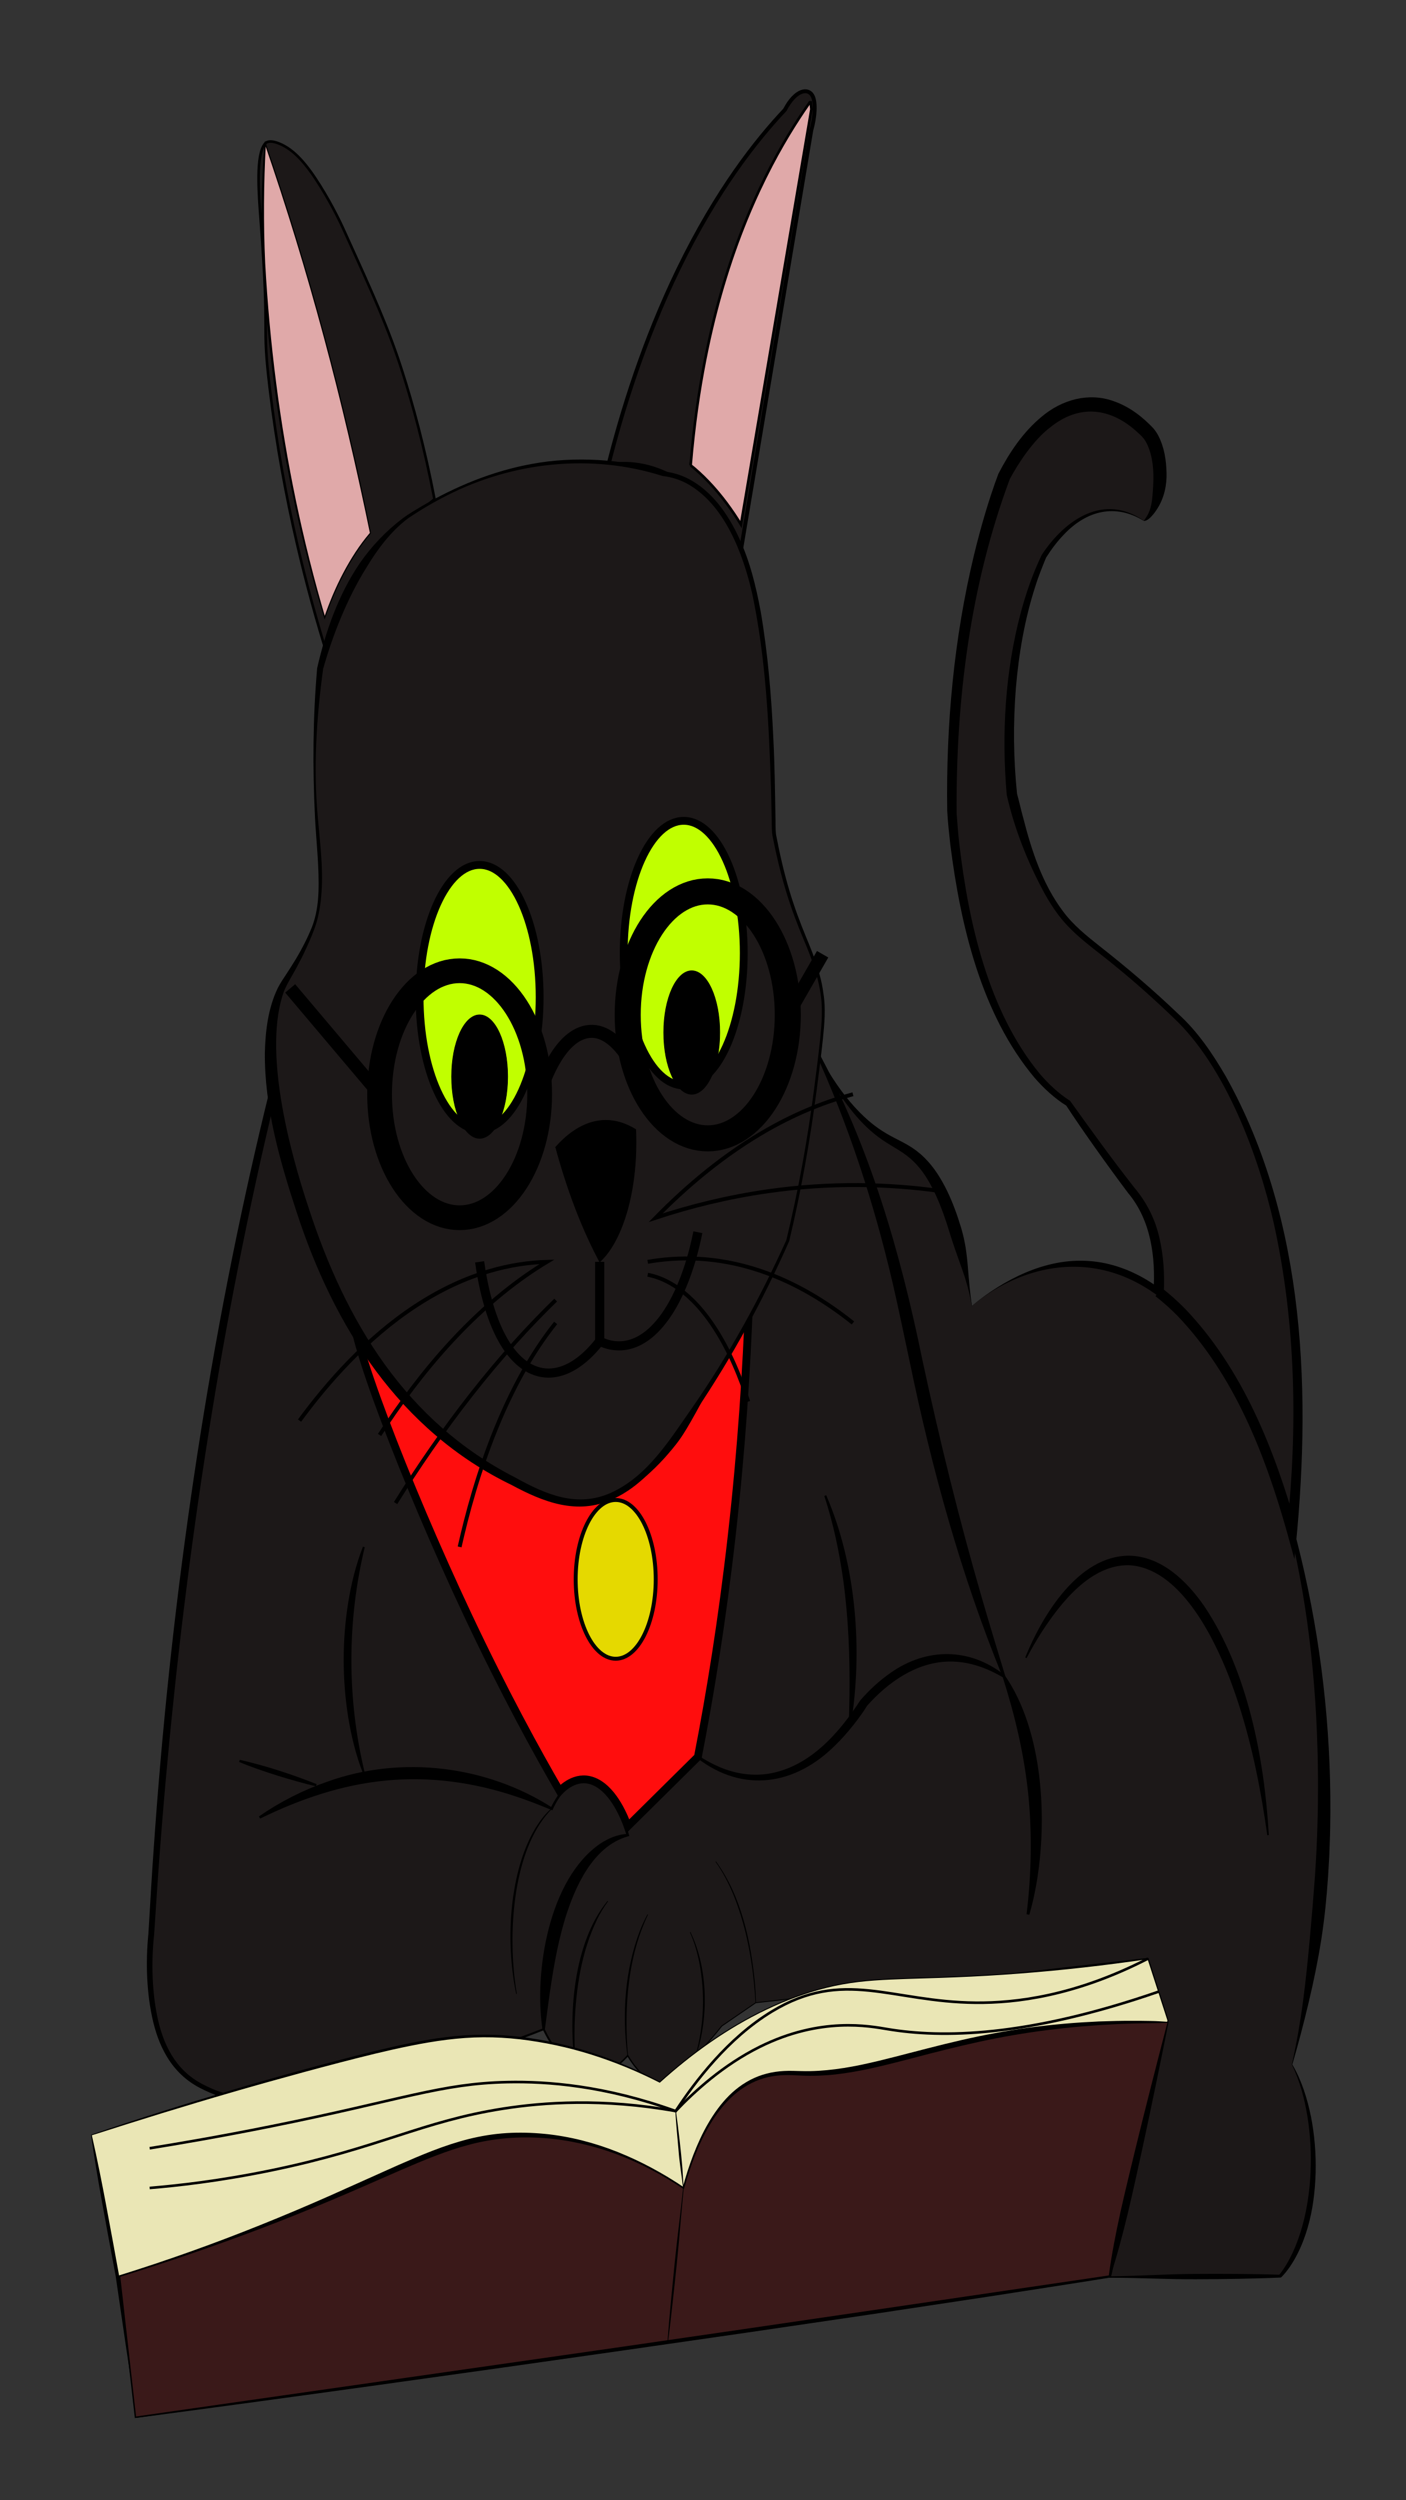 <?xml version="1.0" encoding="UTF-8"?>
<svg id="Capa_1" data-name="Capa 1" xmlns="http://www.w3.org/2000/svg" viewBox="0 0 1080 1920">
  <rect x="0" y="0" width="1080" height="1920" fill="#333333" stroke="none"/>
  <defs>
    <style>
      .cls-1, .cls-2, .cls-3, .cls-4, .cls-5, .cls-6, .cls-7, .cls-8, .cls-9, .cls-10, .cls-11, .cls-12, .cls-13 {
        stroke: #000;
        stroke-miterlimit: 10;
      }

      .cls-1, .cls-14 {
        fill: #e0a9a9;
      }

      .cls-1, .cls-6, .cls-12 {
        stroke-width: 2px;
      }

      .cls-2 {
        fill: #e5d900;
      }

      .cls-2, .cls-3, .cls-11 {
        stroke-width: 3px;
      }

      .cls-3, .cls-15, .cls-12 {
        fill: #1c1818;
      }

      .cls-4 {
        fill: #c1ff00;
      }

      .cls-4, .cls-5 {
        stroke-width: 6px;
      }

      .cls-5 {
        fill: #ff0d0d;
      }

      .cls-6, .cls-8, .cls-9, .cls-10, .cls-11, .cls-13 {
        fill: none;
      }

      .cls-16 {
        fill: #3a1919;
      }

      .cls-7 {
        stroke-width: .5px;
      }

      .cls-8 {
        stroke-width: 19px;
      }

      .cls-9 {
        stroke-width: 20px;
      }

      .cls-17 {
        fill: #eae6b5;
      }

      .cls-10 {
        stroke-width: 10px;
      }

      .cls-13 {
        stroke-width: 7px;
      }
    </style>
  </defs>
  <path class="cls-3" d="M467.27,357.3c10.2-40.43,26.94-95.34,53.97-150.95,29.4-60.48,59.82-98.84,81.66-122,8.18-15.64,17.96-17.17,21.28-10.67,2.58,5.04,1.89,16.12-1.03,26.47-18,107.39-35.99,214.79-53.99,322.18-8.14-14.29-23.28-37.18-45.68-52.03-23.97-15.89-44.84-15.01-56.22-13.01Z"/>
  <g>
    <path class="cls-15" d="M983.25,1747.91c2.12-2.21,20.26-21.99,24.59-67.73,3.3-34.8-2.66-71.31-15.37-94.83,8.52-33.04,25.96-111.16,24.59-216.74-1.19-92.09-16.12-160.23-24.59-193.04-10.78-39.15-32.56-105.23-70.71-152.4-79.27-98.03-162.08-31.42-175.23-20.32-10.56-66.81-25.35-94.98-36.89-108.37-16.01-18.57-28.94-14.5-52.26-40.64-14.12-15.82-24.35-34.35-30.74-47.41-3.58,28.73-8.51,60.81-15.37,94.83-3.97,19.68-8.13,37.74-12.3,54.19-18.95,33.09-33.46,61.69-43.04,81.28-18.76,38.39-24.9,55.17-39.96,74.51-3.42,4.39-18.33,23.19-39.96,33.87-5.61,2.77-31.02,14.47-67.63,0-28.8-11.38-48.22-32.53-79.93-67.73-17.6-19.54-41.1-48.1-67.63-88.05-9.36-20.78-20.59-49.81-30.74-88.05-7.66-28.88-12.86-56.05-16.44-78.99-16.54,66.12-33.16,142.17-48.12,228-28.34,162.61-42.29,311.91-49.19,433.49-1.06,9.47-3.67,38.33,3.07,67.73,9.13,39.77,31.98,49.26,43.04,54.19,62.98,28.02,238.88-40.93,255.15-47.41,3.53,7.4,15.37,30.29,33.82,33.87,14.83,2.88,26.11-8.25,30.74-13.55,10.91,18.31,20.15,20.3,24.59,20.32,7.56.04,14.36-6.75,27.67-20.32,8.49-8.66,15.31-16.84,19.98-22.74,8.71-5.97,17.42-11.93,26.13-17.9l301.27-33.87,15.37,47.41-44.3,197.1c43.46-.23,86.92-.45,130.38-.68Z"/>
    <path d="M982.79,1746.85c-.06-.03-.12-.02-.15,0l.18-.22.41-.5.79-1.02c.52-.69,1.02-1.4,1.52-2.11.99-1.43,1.91-2.91,2.81-4.4,1.78-3,3.38-6.1,4.85-9.27,2.89-6.35,5.25-12.96,7.12-19.7.94-3.37,1.76-6.78,2.49-10.2.69-3.44,1.35-6.88,1.85-10.36,1.06-6.94,1.73-13.95,2.03-20.98.63-14.06-.11-28.21-2.3-42.15-2.23-13.91-5.82-27.73-12.05-40.5h0s-.03-.05-.03-.05v-.06c1.8-7.97,3.39-15.98,4.83-24.01,1.39-8.04,2.65-16.1,3.73-24.18,2.17-16.16,3.75-32.37,5.26-48.54,1.46-16.19,2.81-32.36,4-48.55.49-8.1,1.02-16.2,1.32-24.32.42-8.11.55-16.23.78-24.34.15-4.06.09-8.12.13-12.18.01-4.06.1-8.12.06-12.18-.11-8.12-.14-16.25-.43-24.37-.47-16.24-1.28-32.48-2.61-48.69-1.32-16.21-3.05-32.39-5.29-48.51-2.24-16.12-5.01-32.17-8.29-48.13-1.7-7.96-3.45-15.93-5.48-23.79-2.11-7.86-4.33-15.71-6.75-23.49-4.81-15.57-10.28-30.94-16.53-45.99-6.26-15.04-13.41-29.72-21.69-43.74-8.26-14.01-17.62-27.37-28.29-39.53-5.34-6.07-10.99-11.85-17.04-17.14l-2.27-1.98-2.33-1.91c-1.53-1.3-3.15-2.48-4.72-3.72-3.23-2.36-6.48-4.7-9.9-6.77-3.39-2.1-6.86-4.07-10.45-5.8-3.58-1.74-7.22-3.34-10.97-4.65-7.47-2.68-15.24-4.51-23.14-5.4-15.79-1.81-32.11.17-47.45,5.43-15.36,5.21-29.74,13.54-42.21,24.05l-.1.08-.02-.13c-.86-4.9-1.81-9.79-3.15-14.61-.67-2.4-1.37-4.8-2.11-7.18-.74-2.38-1.61-4.74-2.41-7.1-3.36-9.42-6.7-18.72-9.56-28.08-1.42-4.68-2.93-9.33-4.6-13.9-.39-1.16-.81-2.29-1.27-3.42l-1.32-3.39c-.42-1.14-.94-2.23-1.41-3.34-.48-1.11-.93-2.24-1.43-3.33-2.01-4.38-4.2-8.65-6.64-12.73-2.48-4.06-5.19-7.88-8.37-11.33-3.13-3.47-6.66-6.46-10.6-9.14-3.93-2.68-8.3-5.09-12.6-7.84-4.3-2.74-8.47-5.8-12.29-9.19-3.84-3.38-7.38-7.04-10.71-10.84-6.63-7.63-12.42-15.88-17.66-24.4-5.23-8.54-9.91-17.38-14.18-26.39l1.03-.17c-1.67,12.53-3.49,25.04-5.45,37.53-1.96,12.49-4.06,24.95-6.32,37.39-4.5,24.88-9.77,49.62-15.9,74.16l-.02.07-.04.07c-10.62,18.69-20.8,37.62-30.55,56.77-4.87,9.58-9.64,19.21-14.29,28.89-4.67,9.68-9.2,19.42-13.81,29.14-4.62,9.71-9.35,19.42-15.09,28.61-5.73,9.17-12.4,17.8-20.06,25.47-7.65,7.67-16.19,14.53-25.73,19.82-4.73,2.69-9.87,4.81-15.13,6.25-5.27,1.47-10.69,2.34-16.14,2.68-10.91.67-21.9-.81-32.32-3.97-10.43-3.13-20.39-7.82-29.51-13.77-9.14-5.93-17.4-13.05-25.21-20.51-7.8-7.49-15.18-15.35-22.48-23.27-7.26-7.94-14.55-15.85-21.62-24.01-7.07-8.14-13.92-16.47-20.61-24.92-13.36-16.92-25.97-34.43-37.95-52.34l-.1-.15-.08-.17c-6.02-13.28-11.43-26.82-16.3-40.55-4.89-13.72-9.24-27.63-13.15-41.66-7.81-28.06-13.82-56.59-18.4-85.33l5.36.24c-5.33,21.7-10.5,43.45-15.42,65.25-4.9,21.8-9.58,43.66-14.03,65.56-8.94,43.79-17,87.77-24.18,131.89-7.21,44.11-13.64,88.36-19.25,132.7-1.46,11.08-2.74,22.18-4.11,33.27l-3.81,33.31c-2.4,22.22-4.69,44.46-6.74,66.72-2.11,22.25-3.98,44.53-5.69,66.82-1.76,22.3-3.12,44.56-4.65,67-1.18,11.04-1.57,22.13-1.12,33.2.23,5.53.68,11.05,1.34,16.54.69,5.49,1.65,10.93,2.85,16.32,1.23,5.36,2.84,10.62,4.88,15.7,2.08,5.06,4.61,9.92,7.72,14.39,3.12,4.45,6.78,8.51,10.97,11.95,4.18,3.46,8.87,6.28,13.84,8.62,1.24.59,2.5,1.16,3.78,1.73,1.27.55,2.5,1.07,3.78,1.56,2.56.92,5.16,1.76,7.83,2.37,5.32,1.29,10.8,2.07,16.31,2.51,11.03.86,22.18.45,33.25-.53,11.09-.98,22.13-2.61,33.1-4.58,10.98-1.99,21.9-4.33,32.75-6.95,21.71-5.23,43.19-11.46,64.47-18.29,21.27-6.85,42.37-14.28,63.18-22.43l.66-.26.3.64c3.01,6.33,6.59,12.42,10.91,17.91,4.33,5.46,9.49,10.42,15.74,13.44,1.57.73,3.18,1.35,4.84,1.81,1.67.43,3.37.73,5.09.83,3.44.21,6.91-.35,10.16-1.52,6.53-2.38,12.1-6.95,16.71-12.18l.49-.56.38.64c2.11,3.5,4.39,6.89,7.03,9.99,1.3,1.57,2.74,3,4.23,4.37,1.54,1.31,3.16,2.54,4.92,3.52,1.75.98,3.65,1.7,5.62,2.03,1.96.36,3.99.28,5.89-.29,1.91-.56,3.7-1.52,5.39-2.64,1.69-1.12,3.28-2.41,4.82-3.74,3.08-2.68,6-5.57,8.91-8.47,2.89-2.92,5.8-5.82,8.61-8.81,5.64-5.97,10.99-12.2,16.09-18.63l.03-.04.04-.03,26.14-17.89.07-.05h.08s150.63-16.97,150.63-16.97l150.61-17.11h0s.44-.05.44-.05l.14.42,15.21,47.46.03.1-.02.1-22.2,98.54-21.94,98.6-.53-.66c10.85-.13,21.68-.5,32.46-.95,10.78-.45,21.52-.8,32.31-.88,10.79-.07,21.58-.11,32.43,0,10.84.09,21.72.25,32.73.63ZM983.71,1748.98c-10.72.49-21.57.77-32.46.97-10.88.21-21.82.29-32.76.33-10.94.03-21.93-.21-32.88-.54-10.95-.34-21.85-.6-32.73-.61h-.68s.15-.66.15-.66l22.36-98.5,22.1-98.56v.2s-15.52-47.36-15.52-47.36l.58.37h0s-150.65,16.76-150.65,16.76l-150.63,16.9.15-.06-26.12,17.92.08-.07c-5.1,6.45-10.47,12.7-16.08,18.72-2.81,3.01-5.7,5.93-8.58,8.86-2.9,2.92-5.81,5.83-8.91,8.56-1.56,1.36-3.17,2.67-4.9,3.83-1.73,1.16-3.59,2.18-5.63,2.78-2.03.62-4.23.72-6.31.35-2.09-.34-4.1-1.1-5.93-2.11-1.84-1.01-3.52-2.27-5.11-3.62-1.54-1.4-3.02-2.87-4.35-4.46-2.7-3.15-5.04-6.58-7.18-10.11l.87.08c-4.66,5.34-10.33,10.07-17.12,12.59-3.38,1.24-7.02,1.85-10.64,1.64-1.81-.09-3.6-.4-5.35-.84-1.75-.47-3.44-1.11-5.07-1.87-6.54-3.12-11.85-8.2-16.29-13.74-4.44-5.58-8.09-11.74-11.18-18.14l.96.38c-20.81,8.27-41.89,15.81-63.15,22.84-21.27,6.99-42.75,13.38-64.49,18.78-21.75,5.35-43.76,9.9-66.14,12.11-11.18,1.08-22.47,1.59-33.76.81-5.64-.4-11.28-1.15-16.84-2.45-2.78-.62-5.52-1.47-8.23-2.42-1.34-.5-2.69-1.06-3.99-1.61-1.28-.56-2.57-1.13-3.86-1.73-5.16-2.38-10.17-5.32-14.63-8.96-4.48-3.62-8.42-7.91-11.75-12.59-3.32-4.7-6.02-9.79-8.24-15.05-2.18-5.28-3.88-10.74-5.21-16.26-1.27-5.52-2.3-11.09-3.05-16.7-.72-5.61-1.21-11.24-1.49-16.88-.54-11.28-.21-22.61.91-33.82,1.36-22.2,2.57-44.61,4.18-66.92,1.57-22.33,3.28-44.65,5.24-66.95,3.88-44.6,8.59-89.13,14.12-133.56,5.58-44.42,11.91-88.76,19.14-132.95,14.48-88.37,32.43-176.2,54.36-263.03l3.31-13.11,2.05,13.35c4.38,28.58,10.19,56.96,17.79,84.86,3.8,13.95,8.03,27.77,12.8,41.41,4.76,13.64,10.04,27.1,15.92,40.28l-.18-.32c11.83,17.89,24.25,35.39,37.41,52.32,6.59,8.46,13.34,16.79,20.31,24.93,6.95,8.14,14.18,16.1,21.37,24.08,7.22,7.95,14.5,15.82,22.16,23.28,7.67,7.44,15.73,14.47,24.59,20.33,8.84,5.87,18.5,10.5,28.64,13.63,10.12,3.16,20.77,4.66,31.33,4.09,10.55-.61,21.04-3.24,30.26-8.45,9.31-5.09,17.74-11.77,25.31-19.27,7.58-7.5,14.19-15.96,19.91-24.98,5.72-9.03,10.48-18.65,15.15-28.32,4.66-9.68,9.26-19.4,13.99-29.06,4.71-9.67,9.55-19.28,14.48-28.84,9.87-19.11,20.18-38,30.92-56.64l-.06.14c6.27-24.47,11.69-49.17,16.37-74,2.31-12.42,4.42-24.88,6.3-37.38,1.88-12.49,3.52-25.02,4.99-37.57l.21-1.78.82,1.61c4.5,8.86,9.44,17.5,15.04,25.68,5.57,8.19,11.79,15.93,18.73,22.89,3.48,3.46,7.1,6.75,10.98,9.67,3.85,2.95,7.94,5.51,12.22,7.83,4.26,2.34,8.79,4.44,13.28,7.07,4.51,2.6,8.82,5.86,12.58,9.58,3.76,3.71,7.09,7.86,9.95,12.21,2.87,4.35,5.36,8.88,7.62,13.5,4.47,9.26,7.88,18.86,10.8,28.55.68,2.43,1.37,4.87,1.91,7.34.53,2.47,1.01,4.95,1.44,7.44.76,4.99,1.34,10.02,1.73,15.05.46,5.02.77,10.04,1.29,15.02.53,4.97,1.07,9.93,1.91,14.84l-.12-.04c6.24-5.27,12.88-10.06,19.82-14.39,6.94-4.33,14.2-8.18,21.79-11.37,7.58-3.2,15.51-5.69,23.68-7.25,8.17-1.55,16.58-2.08,24.94-1.46,4.18.3,8.34.9,12.45,1.76,4.1.9,8.15,2.04,12.1,3.45,3.96,1.39,7.82,3.04,11.56,4.9,3.76,1.84,7.39,3.92,10.91,6.17,7.04,4.48,13.58,9.67,19.64,15.34,6.06,5.65,11.7,11.73,16.88,18.14,10.41,12.8,19.29,26.68,27.24,41.01,7.92,14.35,14.94,29.15,21.31,44.22,6.38,15.06,12.07,30.42,17.18,45.96,2.56,7.77,4.99,15.58,7.28,23.44,2.24,7.9,4.24,15.83,6.15,23.79,15.15,63.7,22.76,129.33,22.44,194.99l-.15,12.31c-.02,4.1-.25,8.2-.37,12.31l-.22,6.15-.11,3.08-.18,3.07-.72,12.29c-1.11,16.38-2.72,32.74-5.28,48.96-2.56,16.22-5.92,32.31-9.7,48.25-3.76,15.95-7.97,31.78-12.5,47.47v-.11s-.01,0-.01,0c3.61,6.14,6.48,12.72,8.81,19.48,2.35,6.75,4.12,13.7,5.55,20.71,2.75,14.05,3.92,28.4,3.57,42.74-.4,14.32-2.13,28.7-6.17,42.56-2.02,6.92-4.6,13.7-7.88,20.14-1.63,3.22-3.46,6.35-5.49,9.35-1,1.51-2.09,2.96-3.22,4.38-.57.71-1.15,1.41-1.77,2.08l-.93,1.01-.48.49-.27.27c-.18.18-.4.35-.61.48Z"/>
  </g>
  <g>
    <path class="cls-15" d="M890.02,992.23c.48-8.99.6-22.58-2.07-36.78-4.22-22.48-13-33.6-18.44-40.64-13.92-17.99-29.66-39.83-49.19-67.73-10.8-6.85-38.68-27.97-61.48-88.05-20.48-53.97-25.95-110.63-27.67-135.47-.4-31.05.66-79.73,9.22-135.47,8.75-56.96,21.71-97.7,30.74-121.92,6.81-13.15,26.02-46.72,55.33-54.19,26.58-6.77,47.01,11.59,55.33,20.32,5.84,6.56,9.45,19.83,9.22,33.87-.25,15.63-5.22,29.44-12.3,33.87-7.53-4.96-20.69-11.28-36.89-6.77-19.41,5.39-33.22,23.55-39.96,33.87-5.83,12.73-15.53,37.31-21.52,74.51-7.76,48.22-4.85,90.14-3.07,108.37,10.18,42.64,22,67.02,30.74,81.28,15.47,25.24,27.8,29.41,64.56,60.96,15.94,13.69,28.74,25.88,36.89,33.87,9.24,9.05,45.08,51.77,67.63,135.47,29.2,108.35,18.62,223.56,15.37,254-7.52-27.48-19.24-63.44-36.89-98.21-24.5-48.28-49.48-72.7-65.56-85.13"/>
    <path d="M886.04,992.01c1.74-26.62-1.91-54.91-19.55-75.93-15.69-20.9-35.09-48.09-47.43-67.02-9.26-5.83-17.28-13.3-24.38-21.42-40.96-48.81-56.84-117.05-64.7-178.96-.96-8.6-1.93-17.4-2.39-26.04-.96-65.99,5.15-132.37,20.62-196.63,5.12-20.95,11.07-41.78,18.64-62.06,8.5-16.45,18.94-32.12,33.47-44.11,15.35-12.86,35.79-18.75,55.16-11.77,12.02,4.21,21.83,11.73,30.32,20.69,1.55,1.84,2.95,3.82,4.02,5.95,4.48,8.76,6.03,18.64,6.24,28.33.31,9.57-1.84,19.25-6.98,27.42-1.26,2.05-2.69,4-4.31,5.78-1.64,1.72-3.48,3.57-5.97,3.89-22.03-13.7-44.08-8.04-61.4,10.17-5.26,5.42-9.83,11.5-13.87,17.91-2.38,5.8-5.86,14.31-8.03,21.34-8.38,25.64-12.95,52.44-15.21,79.29-2.09,26.87-1.86,53.98.95,80.78,1.04,3.57,3.2,12.99,4.75,18.53,6.47,25.24,14.74,50.69,30.57,71.71,7.79,10.54,18.04,18.73,28.3,26.85,20.85,16.4,41.12,33.6,60.27,51.97,14.9,13.52,26.31,30.48,36.36,47.73,62.23,111.11,66.13,246.92,52.78,370.8,0,0-5.65-20.58-5.65-20.58-16.88-59.82-40.53-120.47-84.05-166.08-5.34-5.41-11.01-10.51-17-15.17,0,0,4.87-6.3,4.87-6.3,6.29,4.89,12.21,10.23,17.8,15.89,44.53,46.58,68.84,108.45,86.06,169.56,0,0-7.8.63-7.8.63,8.35-78.4,7.04-158.65-10.07-235.82-11.85-52.26-37.05-119.88-76.52-157.29-14.26-13.72-29-26.95-44.34-39.46-15.26-12.81-32.48-23.84-44.61-40-4.06-5.36-7.61-11.1-10.86-16.98-12.79-23.67-22.84-48.97-28.79-75.2-4.04-46.78-1.3-94.45,10.77-139.92,4.11-15.21,9.28-30.2,16.14-44.42,17.89-27.11,47.76-47.68,78.56-26.11,0,0-.12,0-.12,0,1.22-2.01,2.46-3.5,3.43-5.55,2.74-5.75,3.11-12.37,3.54-18.58.71-10.3.61-20.95-2.86-30.75-1.04-3.01-2.32-5.69-4.14-8.19-1.7-2.1-3.77-3.91-5.78-5.74-20.48-18.33-44.13-20.69-65.98-3.1-12.91,9.71-24.7,27.6-31.22,39.85-30.39,81.52-41.45,169.69-40.85,256.47.54,7.82,1.2,15.8,2.06,23.58,7.11,60.52,22.25,128.43,61.64,176.42,6.87,8.04,14.63,15.37,23.47,21,16.16,22.58,32.42,45.1,49.53,66.88,9.2,10.87,15.85,24.09,19,38.02,3.29,13.89,4.08,28.14,3.48,42.21,0,0-7.95-.43-7.95-.43h0Z"/>
  </g>
  <path d="M184.19,1351.41c20.14,4.61,39.83,11.05,59.02,18.67,0,0-.51,1.62-.51,1.62-5.06-1.12-10.05-2.45-15.02-3.84-9.94-2.79-19.79-5.86-29.53-9.28-4.87-1.71-9.71-3.52-14.48-5.55l.51-1.62h0Z"/>
  <path class="cls-5" d="M271.79,1005.42c-5.92,14.29,39.93,133.64,87.41,234.5,28.28,60.07,53.36,105.56,70.71,135.47,3.33-3.43,14.09-13.37,27.67-6.77,14.32,6.95,22.38,27.73,24.59,33.87,17.97-17.78,35.94-35.56,53.91-53.34,9.2-47.13,18.57-104.16,26.02-170.18,7.61-67.41,11.46-128.65,13.32-180.59-5.23,10.72-12.98,26.42-22.54,45.13-23.76,46.5-30.42,56.24-33.82,60.96,0,0-14.92,20.74-33.82,33.87-19.01,13.2-52.03,23.22-104.52-13.55-69.83-48.91-103.92-131.45-108.93-119.36Z"/>
  <ellipse class="cls-2" cx="472.94" cy="1212.83" rx="30.74" ry="60.96"/>
  <path d="M788.55,1470c3.69-30.72,4.38-61.65,1.27-92.34-3.17-30.69-10.21-60.36-19.62-89.85,0,0,.35.4.35.4-8.62-5.12-17.85-9.08-27.45-10.99-4.8-.93-9.65-1.39-14.49-1.27-24.84.57-46.49,15.87-62.55,33.93-5.31,8.7-15.28,21.45-24.09,29.98-30.68,30.96-71,37.55-106.49,10.14,0,0,1.22-1.72,1.22-1.72,5.28,3.5,10.85,6.52,16.64,8.93,11.49,4.8,24.13,6.78,36.46,4.95,31.53-4.88,54.38-30.73,70.95-56.32,6.85-7.96,14.68-15.19,23.41-21.28,27.73-19.49,60.92-19.36,87.6,1.9,29.61,42.59,33.08,111.19,24.19,161.02-1.37,7.73-3.11,15.4-5.3,22.94,0,0-2.07-.42-2.07-.42h0Z"/>
  <path d="M627.61,805.95c40.4,73.91,64.05,155.98,80.86,238.17,13.19,61.38,28.14,122.34,45.65,182.64,5.81,20.11,11.91,40.15,18.03,60.21l-2.02.72c-31.78-77.79-54.26-159.32-71.25-241.51-3.86-18.05-9.17-43.64-13.3-61.36-14.31-61.03-33.71-120.82-59.88-177.91,0,0,1.92-.96,1.92-.96h0Z"/>
  <path d="M634.62,1148.2c23.15,53.44,28.25,119.27,18.92,176.47,0,0-1.54-.16-1.54-.16.2-7.45.41-14.87.51-22.29.37-29.58-.74-59.24-4.75-88.56-3.1-21.99-7.61-43.75-14.58-64.89,0,0,1.44-.57,1.44-.57h0Z"/>
  <path d="M497.76,1470.33c-13.99,29.16-17.43,62.41-16.28,94.42.18,4.61.51,9.21.94,13.81l-.5.06c-4.2-32.04-1.95-65.53,9.56-95.9,1.7-4.31,3.63-8.54,5.84-12.62l.44.23h0Z"/>
  <path d="M550,1429.42c19.54,26.92,26.88,61.66,29.97,94.25.38,4.75.65,9.5.82,14.26,0,0-.5.02-.5.02-.26-4.74-.61-9.48-1.08-14.21-2.29-23.58-7.01-47.13-16.02-69.1-3.67-8.73-8.03-17.23-13.59-24.92,0,0,.4-.3.4-.3h0Z"/>
  <path d="M416.67,1558.27c-6.57-44.26,4.99-115.39,44.29-142.42,6.27-4.14,13.5-7.28,21.09-7.53,0,0-.81,1.15-.81,1.15-2.8-11.41-6.69-22.86-13.57-32.47-7.35-10.35-18.5-15.01-29.28-6.35-6.29,5.06-10.81,12.19-14.11,19.52-9.38-3.85-18.76-7.63-28.32-10.72-31.9-10.71-65.93-15.43-99.47-12.12-33.87,3.17-66.07,14.25-96.68,29.2,0,0-.95-1.62-.95-1.62,16.2-11.25,34.05-20.32,52.89-26.83,56.59-20.28,121.93-12.32,172.43,20.04,0,0-1.28.43-1.28.43,5.79-11.96,16.57-27.41,31.86-23.71,10.09,2.96,16.19,12.59,20.53,21.5,3.65,7.54,5.95,15.56,8.08,23.6,0,0-1.11.27-1.11.27-27.04,7.7-40.8,39.06-48.42,63.91-6.11,20.45-9.49,41.55-12.43,62.68,0,0-2.87,21.48-2.87,21.48h-1.88Z"/>
  <path d="M441.95,1588.59c-5.79-39.92-1.74-96.66,24.76-128.84,0,0,.39.32.39.32-3.33,4.45-6.19,9.23-8.6,14.23-12.08,25.08-16.2,53.25-17.13,80.86-.28,11.13.09,22.28,1.08,33.37,0,0-.5.06-.5.06h0Z"/>
  <path d="M530.37,1483.65c13.57,27.9,14.12,65.83,4.3,95.01,0,0-.48-.16-.48-.16,6.71-23.16,7.5-48.02,2.91-71.66-1.61-7.87-3.82-15.67-7.18-22.98,0,0,.45-.22.45-.22h0Z"/>
  <path d="M423.92,1389.12c-28.11,28.3-32.71,85.44-29.29,123.47.53,6.2,1.33,12.38,2.37,18.53,0,0-.49.1-.49.1-2.57-12.24-3.92-24.72-4.3-37.23-.45-12.52.28-25.06,1.95-37.48,2.74-18.54,7.7-37.15,17.51-53.28,3.34-5.3,7.12-10.42,11.93-14.49,0,0,.33.38.33.38h0Z"/>
  <path d="M787.51,1272.81c13.02-32.07,40.62-78.08,79.7-78.17,24.98.41,44.46,19.49,57.79,38.74,33.27,49.51,46.26,117.1,49.62,175.81,0,0-1.17.11-1.17.11-4.78-33.98-11.33-67.57-21.79-100.09-2.22-6.9-4.94-14.62-7.52-21.38-12.42-31.8-38.35-83.99-77.07-85.88-29.48-.43-52.43,29-67.09,51.61-4.08,6.4-7.89,12.99-11.4,19.73,0,0-1.07-.49-1.07-.49h0Z"/>
  <g>
    <path class="cls-17" d="M70.23,1639.54l19.98,108.37,15.15,108.37c249.17-35.9,498.34-71.8,747.51-107.7l44.3-197.1-15.37-47.41c-57.81,8.52-105.21,11.98-138.34,13.55-60.39,2.86-85.97.02-126.04,13.55-47.75,16.12-85.71,45.21-110.67,67.73-25.6-13.28-62.61-28.68-107.6-33.87-41.81-4.82-74.76,1-147.56,20.32-48.95,12.99-110.31,30.61-181.37,54.19Z"/>
    <path d="M70.56,1639.74c4.14,18.43,7.71,36.23,11.04,54.07,3.33,17.83,6.64,35.65,9.85,53.52l3.69,27.21,3.61,27.22,3.53,27.23,3.45,27.24-.44-.33h0c62.19-9.7,124.41-19.16,186.66-28.44l93.39-13.82,93.41-13.63,93.44-13.45,93.48-13.2,93.53-12.82,46.79-6.22,23.4-3.1,23.41-3.01-.32.3h0s44.3-197.1,44.3-197.1v.2s-15.36-47.41-15.36-47.41l.42.26c-32.74,4.81-65.64,8.55-98.64,11.08-16.5,1.28-33.02,2.23-49.55,2.9-16.53.7-33.08.97-49.59,1.72-8.26.39-16.51.91-24.71,1.89-8.2.98-16.34,2.43-24.35,4.41-16.03,3.97-31.58,9.79-46.48,16.91-29.84,14.26-56.99,33.71-81.51,55.83h0s-.2.18-.2.18l-.24-.12c-16.79-8.55-34.25-15.77-52.19-21.43-17.94-5.67-36.41-9.6-55.08-11.8-9.34-1.06-18.73-1.63-28.11-1.56-9.39.06-18.76.76-28.09,1.93-9.33,1.15-18.6,2.78-27.82,4.63-9.23,1.82-18.41,3.96-27.57,6.14-18.31,4.45-36.54,9.27-54.75,14.19-18.19,4.97-36.36,9.99-54.47,15.26-18.12,5.24-36.17,10.69-54.2,16.2-9.01,2.77-18.01,5.58-27,8.42l-13.47,4.3c-4.4,1.43-8.79,2.8-13.25,4.19ZM69.9,1639.35c4.5-1.56,9.07-3.14,13.63-4.66l13.44-4.43c8.97-2.93,17.94-5.83,26.93-8.68,17.98-5.72,36.03-11.19,54.12-16.55,36.19-10.68,72.56-20.75,109.21-29.81,9.18-2.2,18.37-4.36,27.64-6.21,9.26-1.87,18.57-3.56,27.98-4.67,9.39-1.15,18.86-1.83,28.33-1.87,9.47-.05,18.95.55,28.35,1.65,18.8,2.24,37.33,6.44,55.32,12.25,18,5.81,35.38,13.41,52.09,22.19l-.44.06h0c24.56-22.16,51.78-41.65,81.7-55.95,14.94-7.13,30.54-12.97,46.63-16.96,8.04-1.99,16.22-3.44,24.45-4.43,8.23-.98,16.5-1.51,24.76-1.9,16.54-.75,33.08-1.01,49.6-1.72,16.52-.67,33.04-1.62,49.53-2.9,32.98-2.53,65.86-6.26,98.59-11.07l.32-.05.1.31,15.37,47.41.03.1-.02.1-44.3,197.1h0s-.05.26-.05.26l-.27.04-23.31,3.72-23.32,3.64-46.65,7.24-93.35,14.1-93.4,13.73-93.44,13.47-93.46,13.29-93.49,13.1c-62.34,8.66-124.7,17.16-187.1,25.41h0s-.38.06-.38.06l-.06-.39-4.15-27.14-4.07-27.14-7.93-54.32c-3.42-18.13-6.75-36.3-10.06-54.48-3.31-18.16-6.37-36.35-8.87-53.92Z"/>
  </g>
  <path class="cls-12" d="M333.75,383.31c-7.86-40.93-16.95-73.58-24.6-97.55-10.78-33.81-22.41-59.39-45.68-110.55-1.01-2.23-7.54-16.46-17.57-32.52-10.36-16.58-19.94-27.9-31.62-32.52-7.61-3.01-9.9-.72-10.54,0-7.51,8.34-4.97,39.21-3.51,58.53,7.27,96.39.51,75.74,7.03,130.06,10.45,87.1,30.13,159.27,43.62,202.58,9.22-21.23,22.5-47.5,40.7-72.51,15.38-21.13,30.09-35.6,42.16-45.52Z"/>
  <g>
    <path class="cls-15" d="M605.13,952.64c6.83-28.48,15.14-68.48,21.52-118.4,4.59-35.96,6.89-53.94,5.24-67.77-4.6-38.43-21.93-49.57-35.98-119.18,0,0,0-.02,0-.05-.73-3.74-1.32-6.68-1.33-6.74-1.01-5,1.08-129.86-18.38-198.67-3.41-12.05-10.84-34.27-24.6-52.03-16.4-21.17-33.4-25.16-42.16-26.01-22.85-6.89-51.17-11.64-83.51-8.61-46.93,4.4-85.58,23.61-113.25,41.9-10.08,7.4-26.52,22.25-42.16,51.25-12.85,23.81-20.35,48.22-24.6,65.03-4.96,43.88-4.76,79.16-3.51,104.05,1.8,35.94,8.77,71.11-3.09,98.41-6.83,15.73-11.25,22.74-11.25,22.74-8.59,15.47-12.76,18.74-16.42,33.35-14.15,56.55,15.09,140.85,24.59,168.25,47.07,135.7,121.03,176.75,150.63,193.18,28.97,16.08,56.46,30.59,89.15,12.46,23.02-12.77,39.04-36.4,64.56-74.78,28.25-42.47,49.54-84.95,64.56-118.4Z"/>
    <path d="M604.03,952.27c9.17-38.09,16.26-76.85,21.27-115.73,1.66-12.99,3.39-25.99,4.73-39,.94-9.72,1.8-19.49.92-29.21-1.55-16.29-7.18-31.69-13.57-46.67-5.07-12.09-9.74-24.43-13.54-37.02-4.29-14.14-7.66-28.58-10.52-43.07-.71-4.91-.4-10.03-.62-14.98,0,0-.43-19.64-.43-19.64-1.59-50.56-3.99-101.51-14.47-151.1-7.1-30.82-21.31-68.95-50.53-84.71-5.71-3.02-11.95-4.91-18.35-5.61-54.46-17.36-114.86-10.97-165.6,14.95-10.32,5.2-20.31,11.1-29.88,17.57-13.44,10.11-23.6,23.91-32.19,38.14-14.62,23.45-25.8,51.79-33.04,77.46-5.17,37.68-7.56,76.01-4.1,113.97,1.64,19.03,4.19,38.1,2.89,57.28-.65,9.58-2.11,19.21-5.47,28.33-2.47,6.74-5.51,13.36-8.59,19.84-.83,1.71-2.43,4.9-3.42,6.57-2.92,6.26-8.46,14.42-11.36,21.47-16.31,44.93,3.9,121.38,18.84,166.24,28.42,87.53,74.65,164.4,158.95,207.36,23.37,12.98,47.43,23.42,73.61,11.52,28.2-12.96,44.89-40.66,62.18-65.25,28.11-40.45,52-83.85,72.29-128.69h0ZM606.24,953.02c-20.06,45.33-43.74,88.9-71.43,129.99-17.58,25.7-34.95,55.2-64.61,68.47-27.09,12.16-52.92,1.96-77.29-11.16-85.93-41.52-136.5-121.61-165.17-209.88-12.92-39.36-24.61-80.2-24.29-122.04.43-16.86,2.48-34.19,9.88-49.56,1.96-3.87,4.34-7.35,6.6-10.77,2.62-3.92,5.05-7.92,7.53-11.91,4.52-7.58,8.62-15.57,11.96-23.75,3.51-8.72,4.88-18.3,5.23-27.66.63-19.01-1.72-37.99-2.68-57-1.91-38.21-1.66-76.5,1.64-114.64,6.44-28.16,16.23-56.11,32.51-80.25,9.28-13.46,20.7-25.41,33.72-35.2,4.31-3.16,9.14-5.92,13.69-8.68,26.27-15.45,54.9-27.26,84.96-32.71,33.1-6.19,70.18-3.7,101.1,5.75,6.77.63,13.38,2.65,19.4,5.75,17.98,9.43,30.1,26.94,38.5,44.92,8.46,17.88,13.19,37.48,16.82,56.86,5.54,32.36,8.25,65.24,9.74,97.97.99,18.88,1.26,39.98,1.59,59,.17,4.84-.11,9.67.48,14.46,2.76,14.43,6.01,28.82,10.22,42.88,3.72,12.52,8.29,24.75,13.3,36.85,5.66,13.63,11.05,27.69,12.9,42.46,1.84,11.44.71,23.14-.42,34.56-1.38,13.06-3.09,26.05-4.76,39.06-5.12,39.1-11.97,77.83-21.13,116.22h0Z"/>
  </g>
  <g>
    <path class="cls-16" d="M897.17,1553c-61.09-1.54-108.62,5.26-141.41,12.04-60.91,12.59-98.51,28.93-141.41,27.09-14.75-.63-45.7-3.3-70.71,40.64-9.27,16.29-15.15,34.46-18.69,47.41-25.83-17.28-68.95-40.53-122.72-40.64-53.68-.11-85.15,22.84-178.3,60.96-30.6,12.53-76.05,30.04-132.19,47.41,4.1,36.12,8.2,72.25,12.3,108.37,136.32-19.6,272.64-39.21,408.97-58.81,113.09-16.52,226.17-33.04,339.26-49.56,14.97-64.97,29.94-129.94,44.9-194.91Z"/>
    <path d="M896.69,1553.38l-6.42.2-6.37.09c-4.42.07-8.84.08-13.25.24-8.83.2-17.66.7-26.47,1.24-17.62,1.17-35.19,3-52.64,5.58-8.72,1.32-17.42,2.79-26.08,4.47-8.66,1.67-17.28,3.57-25.87,5.58-8.6,2-17.16,4.14-25.72,6.35-8.56,2.21-17.1,4.51-25.7,6.67-8.6,2.16-17.23,4.26-25.97,5.99-8.74,1.69-17.57,3.1-26.5,3.77-4.46.33-8.93.51-13.41.51-4.47,0-8.98-.3-13.33-.49-4.36-.17-8.7-.09-13,.45-4.29.52-8.51,1.54-12.58,2.98-8.13,2.95-15.55,7.78-21.85,13.81-3.16,3.01-6.06,6.3-8.74,9.77-2.69,3.46-5.17,7.1-7.4,10.89-9.05,15.12-15.11,31.89-19.82,48.88l-.23.82-.71-.47c-7.99-5.31-16.22-10.26-24.72-14.71-8.51-4.41-17.25-8.38-26.23-11.73-17.95-6.65-36.75-11-55.78-12.4-19.02-1.39-38.19.04-56.57,4.86-4.6,1.19-9.16,2.54-13.69,4.03-4.52,1.51-9,3.14-13.47,4.84-8.93,3.41-17.75,7.16-26.56,10.98-17.61,7.65-35.18,15.52-52.93,22.95-17.73,7.48-35.59,14.67-53.58,21.52-35.98,13.67-72.41,26.11-109.17,37.46l.43-.66,12.22,108.38-.62-.48,374.19-53.64,93.52-13.59,93.51-13.7,186.99-27.52h0s-.51.47-.51.47c2.22-16.54,5.41-32.6,8.91-48.64,1.75-8.01,3.67-16.02,5.57-24.02l5.8-24.05c3.92-16.05,7.94-32.16,12.08-48.41,4.12-16.25,8.33-32.63,12.66-49.28ZM897.66,1552.62c-3.15,15.83-6.43,31.94-9.79,48.18-3.35,16.23-6.81,32.61-10.37,49.05l-5.43,24.68c-1.85,8.23-3.67,16.47-5.66,24.7-3.98,16.45-8.28,32.88-13.54,48.82l-.15.44-.37.03h0s-374.09,54.32-374.09,54.32l-374.14,53.98-.55.08-.06-.56-12.37-108.36-.06-.51.49-.15c36.7-11.43,72.93-24.38,108.58-38.72,17.83-7.16,35.53-14.63,53.1-22.4l52.64-23.58c17.63-7.69,35.47-15.35,54.39-20.08,9.44-2.34,19.11-3.88,28.82-4.5,9.71-.6,19.44-.34,29.09.59,19.31,1.88,38.23,6.76,56.16,13.9,8.96,3.59,17.73,7.65,26.21,12.23,8.51,4.53,16.76,9.54,24.75,14.91l-.94.35c2.33-8.56,5.01-17.02,8.22-25.3,3.22-8.27,6.88-16.4,11.37-24.09,4.46-7.7,9.7-15.02,16.05-21.37,6.34-6.34,13.95-11.55,22.41-14.82,4.24-1.6,8.65-2.76,13.13-3.41,4.48-.67,9.02-.85,13.49-.76,4.5.1,8.82.3,13.21.21,4.37-.09,8.75-.36,13.1-.78,17.45-1.65,34.61-5.78,51.72-10.14,17.11-4.41,34.24-8.98,51.54-12.95,17.3-3.93,34.78-7.25,52.38-9.6,8.8-1.18,17.62-2.15,26.46-2.94,8.84-.79,17.7-1.31,26.56-1.74,8.86-.31,17.73-.56,26.59-.51,4.43-.04,8.86.07,13.29.13,2.15.02,4.6.13,6.9.26l6.85.43Z"/>
  </g>
  <path class="cls-6" d="M114.95,1680.18c20.46-1.68,53.29-5.22,93.62-13.55,83.34-17.21,115.47-37.67,178.3-47.41,30.22-4.69,75.63-8.14,132.12,1.94,14.31-15,36.46-35.36,64.63-49.35,47-23.34,84.41-15.86,98.37-13.55,41.4,6.86,106.4,6.3,208.04-28.84"/>
  <path class="cls-6" d="M114.95,1649.7c20.74-3.32,53.45-8.85,93.62-16.93,100.6-20.25,129.94-32.81,181.37-33.87,30.01-.61,74.41,2.54,129.05,22.25,15.08-22.89,40.21-56.04,73.85-76.44,55.19-33.47,91.51-7.31,156.78-6.77,30.25.25,75.77-4.93,132.19-33.87"/>
  <path d="M519.24,1621.13c1.94,14.56,3.75,29.58,4.97,44.22.31,4.94.5,9.89,1,14.81-1.29,13.09-2.83,30.99-3.97,44.09-1.51,16.38-4.31,42.28-6.19,58.63-.6,4.88-1.16,9.76-1.79,14.63,0,0-.5-.05-.5-.05.36-4.9.8-9.79,1.2-14.69,1.45-16.39,3.94-42.32,5.76-58.67,1.52-13.04,3.64-30.87,4.99-43.93-1.13-9.54-2.83-19.62-3.54-29.41-.37-3.65-1.04-11.11-1.33-14.77-.43-4.93-.79-9.86-1.11-14.8l.5-.05h0Z"/>
  <ellipse class="cls-4" cx="368.42" cy="765.79" rx="46.11" ry="101.6"/>
  <ellipse class="cls-4" cx="525.2" cy="731.93" rx="46.11" ry="101.6"/>
  <ellipse class="cls-7" cx="368.42" cy="826.75" rx="21.52" ry="47.41"/>
  <ellipse class="cls-7" cx="531.35" cy="792.89" rx="21.52" ry="47.41"/>
  <ellipse class="cls-8" cx="353.05" cy="840.3" rx="61.48" ry="94.83"/>
  <ellipse class="cls-9" cx="543.65" cy="779.34" rx="61.48" ry="94.83"/>
  <path class="cls-10" d="M414.53,840.3c1.65-5.52,12.69-41.13,33.82-47.41,25.09-7.46,41.76,33.17,43.04,36.4"/>
  <line class="cls-10" x1="291.57" y1="840.3" x2="222.9" y2="759.02"/>
  <line class="cls-10" x1="605.13" y1="779.34" x2="631.89" y2="732.78"/>
  <path class="cls-7" d="M426.83,880.94c6.69-7.57,18.44-18.42,33.82-20.32,11.63-1.44,21.22,2.75,27.67,6.77.39,8.3,1.13,34.25-6.15,60.96-1.95,7.16-8.43,28.89-21.52,40.64-5.67-10.6-12.04-24.01-18.44-40.64-6.5-16.88-11.52-33.17-15.37-47.41Z"/>
  <path class="cls-13" d="M368.42,968.99c2.18,15.57,7.12,41.6,18.44,60.96,19.08,32.62,48.3,32.67,73.78,0,5.09,2.56,25.13,11.26,46.11-13.55,19.1-22.58,27.07-58.84,29.31-70.15"/>
  <line class="cls-13" x1="460.65" y1="968.99" x2="460.65" y2="1029.95"/>
  <path class="cls-11" d="M426.83,1015.92c-12.4,15.48-29.6,41.13-46.11,81.76-13.34,32.83-22.05,65.16-27.67,90.23"/>
  <path class="cls-11" d="M230.09,1090.91c21.23-28.9,51.17-63.15,89.15-88.05,39.98-26.22,75.2-33.12,100.9-33.87-21.2,12.77-46.28,31.86-73.23,60.96-21.62,23.34-40.05,48.39-55.33,71.97"/>
  <path class="cls-11" d="M426.83,998.37c-20,19.44-41.75,43.17-64.56,72.22-21.87,27.86-41.33,56.29-58.41,83.64"/>
  <path class="cls-11" d="M655.17,840.3c-19.7,5.22-41.72,13.65-65.41,27.09-33.62,19.08-62.46,43.63-86.08,67.73,26.7-8.81,55.46-15.94,86.08-20.32,48.38-6.92,92.91-5.73,132.68-.14"/>
  <path class="cls-11" d="M497.54,968.99c23.02-4.02,52.47-4.48,86.08,6.77,28.19,9.44,52.28,24.76,71.55,40.16"/>
  <path class="cls-11" d="M497.54,978.91c10.01,1.93,29.39,8.73,49.19,37.49,13.89,20.18,22.81,43.66,28.01,59.89"/>
  <path d="M280.17,1188.13c-13.63,56.69-13.71,116.53,0,173.22,0,0-1.35.43-1.35.43-5.37-13.76-8.9-28.21-11.31-42.81-4.66-29.22-4.71-59.25-.02-88.47,2.39-14.6,5.94-29.05,11.32-42.8l1.35.43h0Z"/>
  <g>
    <path class="cls-14" d="M284.56,409.33c-9.42-46.42-20.95-96.72-35.14-149.57-15-55.91-30.57-105.77-45.68-149.57-1.52,21.5-2.42,47.07-1.64,75.76.52,19.05,1.7,36.44,3.17,51.93,1.27,15.33,2.87,31.14,4.85,47.38,9.15,75.02,23.96,138.23,39.29,189.12,2.8-8.14,6.26-17,10.54-26.01,8.5-17.92,17.35-30.45,24.6-39.02Z"/>
    <path d="M284.13,409.22c-10.37-50.41-22.1-101.02-35.49-150.68-13.42-49.9-28.48-99.36-45.31-148.21,0,0,.87-.11.87-.11-1.64,30.68-1.92,61.41-.49,92.07,3.4,61.31,11.11,122.47,23.68,182.58,6.3,30.06,13.71,59.91,22.46,89.36,0,0-.85-.02-.85-.02,4.04-11.73,8.84-23.22,14.64-34.2,5.78-10.89,12.44-21.43,20.49-30.8h0ZM284.99,409.44c-15.92,19.08-27.09,41.66-35.15,65.07,0,0-.45,1.31-.45,1.31-18.16-59.26-31-120.12-38.98-181.58-7.83-60.95-12.73-122.74-7.11-184.09,0,0,.18-2.11.18-2.11,17.1,49.53,32.4,99.67,46.01,150.27,13.38,49.87,25.32,100.49,35.5,151.13h0Z"/>
  </g>
  <path class="cls-1" d="M530.51,357.3c5.07-61.89,16.2-108.01,24.6-136.57,22.82-77.65,54.35-124.07,67.47-143.01,0,0,.05-.07.05-.08,0,0,.25,2.44.63,6.24-18.03,106.31-36.07,212.62-54.1,318.93-6.46-10.54-14.61-22-24.6-32.52-4.89-5.15-9.61-9.43-14.05-13.01Z"/>
</svg>